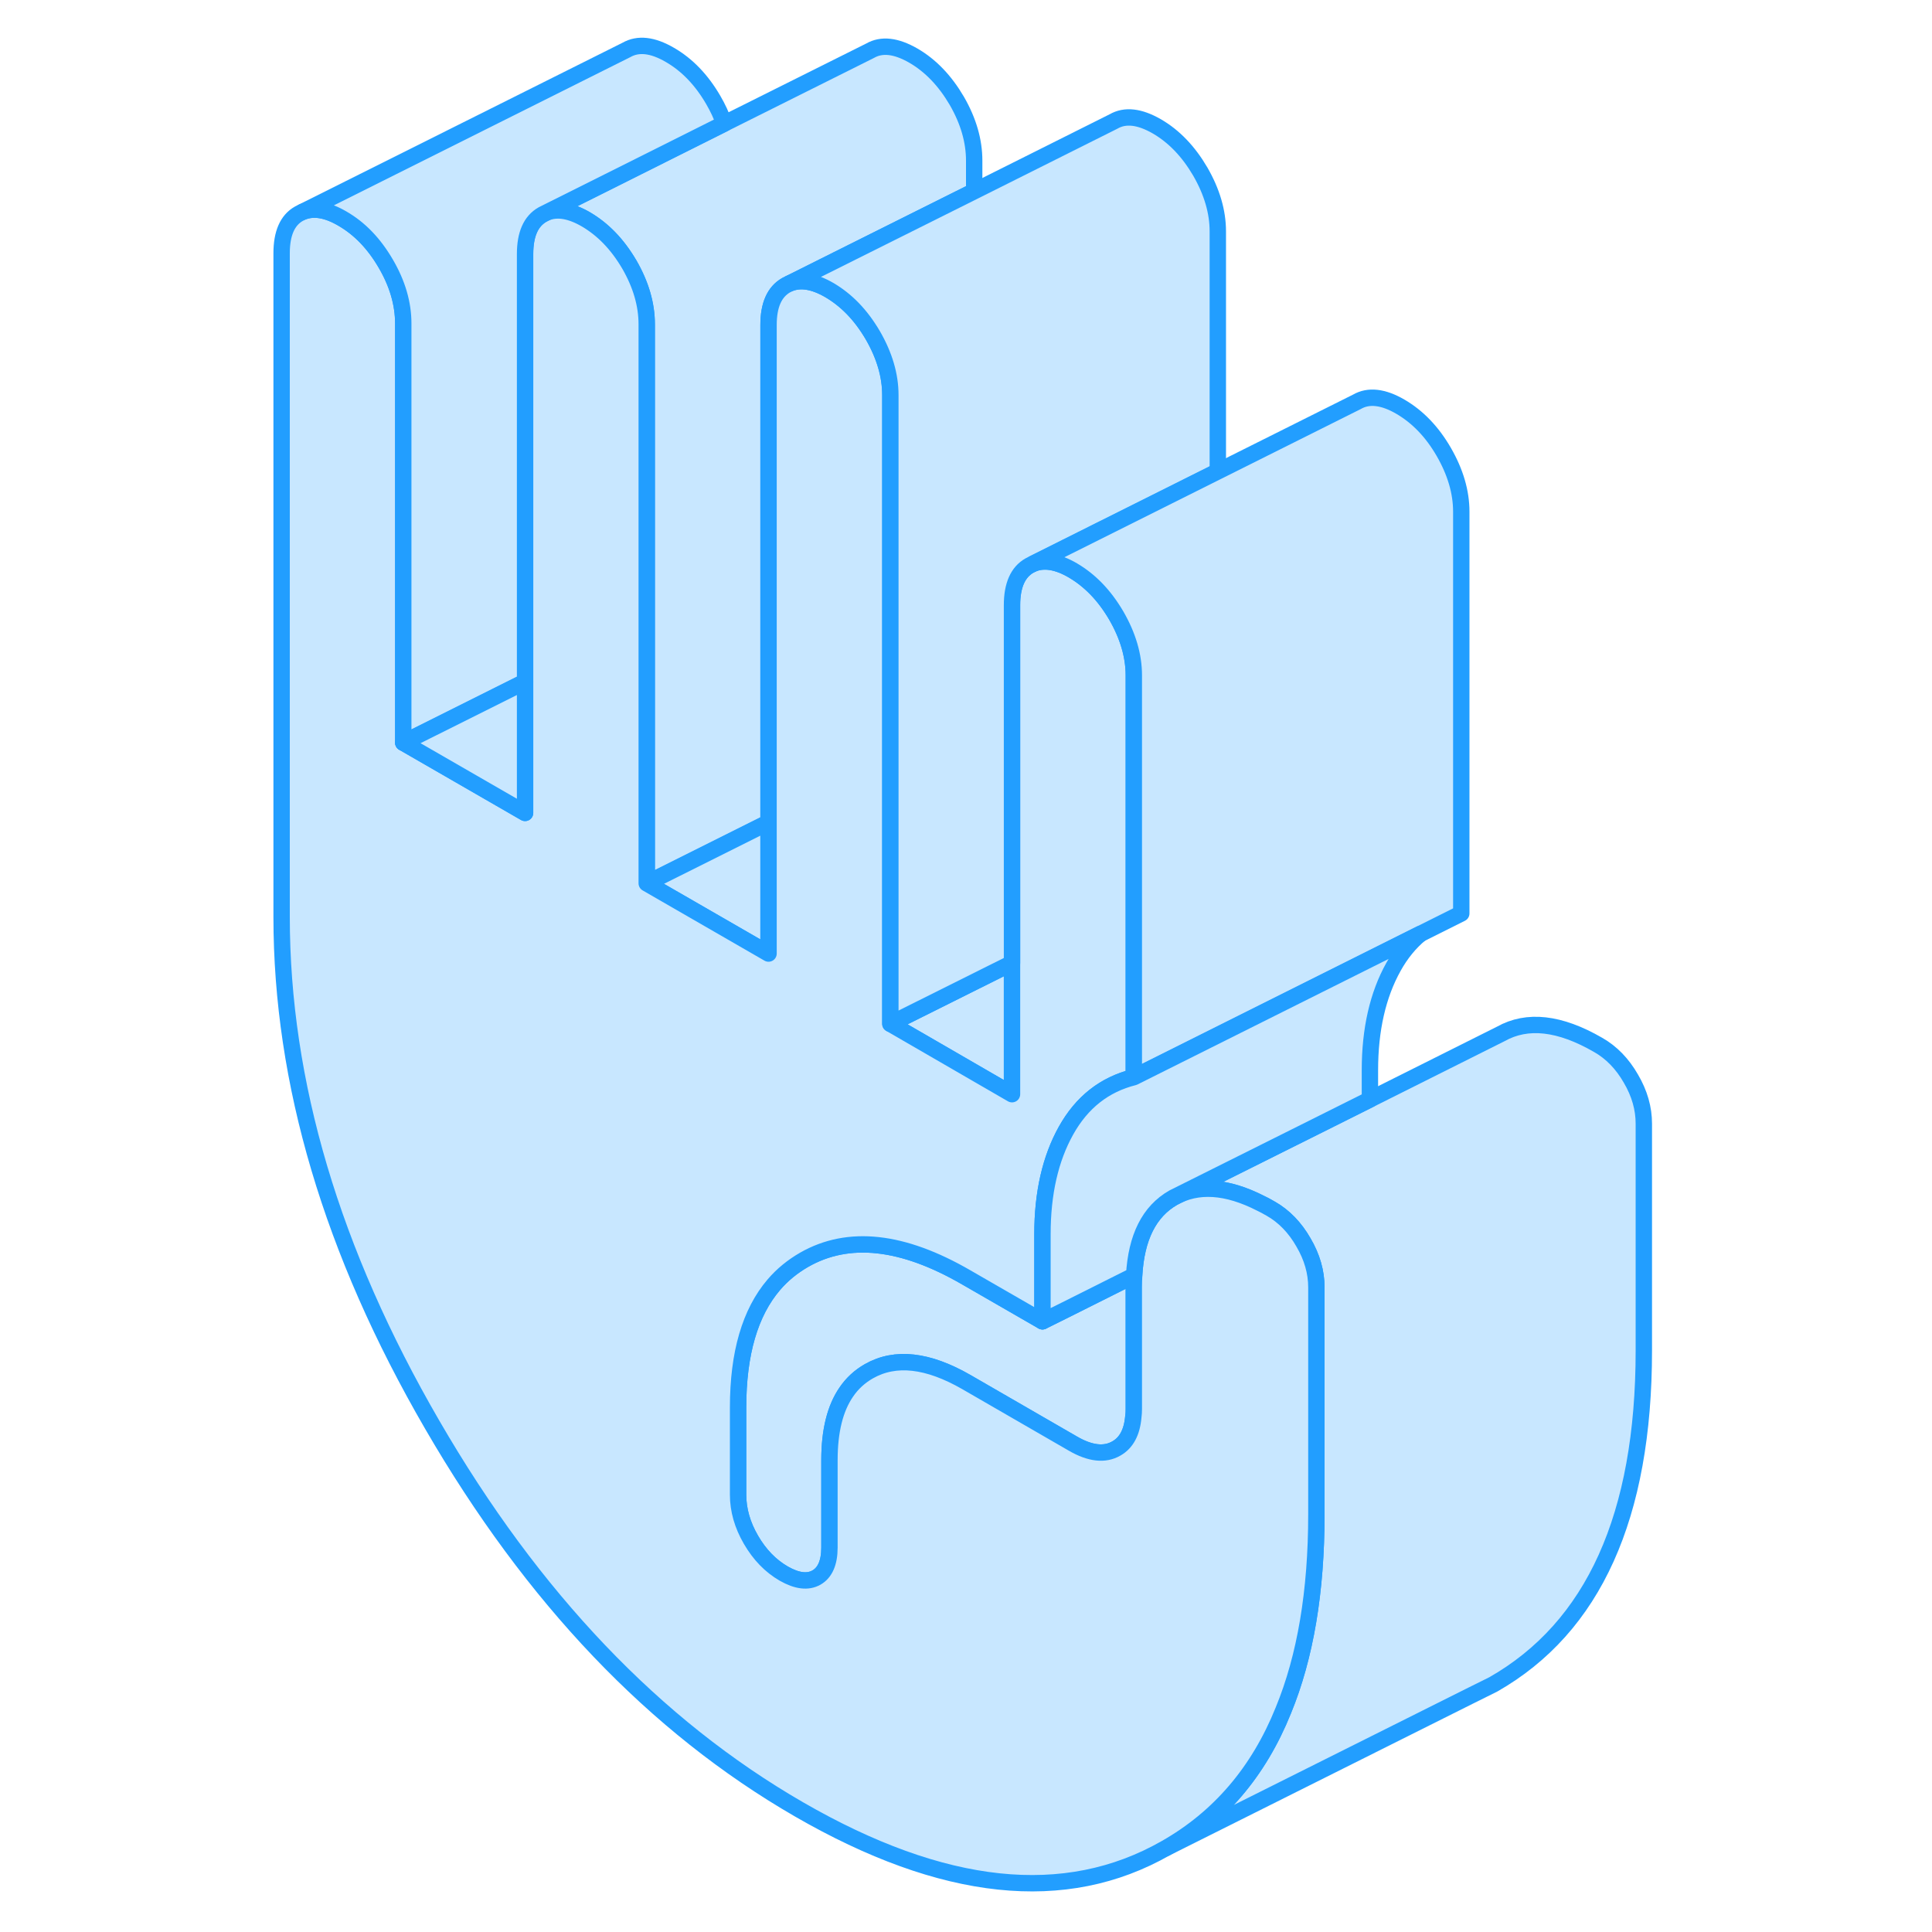 <svg width="48" height="48" viewBox="0 0 88 118" fill="#c8e7ff" xmlns="http://www.w3.org/2000/svg" stroke-width="1px" stroke-linecap="round" stroke-linejoin="round"><path d="M44.5 9.81V11.68L37.07 15.39L33.23 17.31L33.01 17.42C32.3 17.83 31.94 18.63 31.94 19.84V50.23L24.5 53.95V19.81C24.5 18.61 24.15 17.39 23.44 16.16C23.07 15.53 22.66 14.98 22.2 14.51C21.77 14.07 21.3 13.7 20.79 13.4C19.84 12.85 19.03 12.72 18.36 12.99L22.2 11.07L29.23 7.55L38.14 3.1C38.85 2.69 39.73 2.79 40.79 3.4C41.84 4.01 42.72 4.93 43.44 6.16C44.15 7.39 44.5 8.61 44.5 9.81Z" stroke="#229EFF" stroke-linejoin="round"/><path d="M31.94 50.23V58.24L24.5 53.95L31.94 50.23Z" stroke="#229EFF" stroke-linejoin="round"/><path d="M46.81 58.82V66.83L39.38 62.53L46.81 58.82Z" stroke="#229EFF" stroke-linejoin="round"/><path d="M54.27 77.9C54.27 78.12 54.25 78.35 54.25 78.59V86.05C54.25 86.22 54.25 86.38 54.22 86.53C54.14 87.48 53.79 88.13 53.18 88.47C52.47 88.88 51.58 88.78 50.53 88.17L44.02 84.41C41.67 83.06 39.69 82.83 38.07 83.75C37.51 84.07 37.05 84.49 36.69 85.02C36 86.02 35.66 87.41 35.66 89.18V94.52C35.66 95.44 35.39 96.05 34.87 96.35C34.34 96.65 33.68 96.57 32.87 96.11C32.06 95.64 31.4 94.96 30.87 94.05C30.34 93.14 30.08 92.22 30.08 91.3V85.96C30.08 82.66 30.81 80.17 32.26 78.47C32.79 77.85 33.41 77.35 34.12 76.94C36.82 75.4 40.12 75.76 44.02 78.02L48.67 80.7L50.08 80L54.27 77.9Z" stroke="#229EFF" stroke-linejoin="round"/><path d="M85.4 68.63V82.49C85.4 92.59 82.33 99.39 76.2 102.88L74.71 103.62L56.2 112.88C59.47 111.02 61.87 108.22 63.38 104.47C64.73 101.19 65.4 97.2 65.4 92.49V78.63C65.4 77.7 65.14 76.78 64.61 75.88C64.09 74.97 63.42 74.28 62.61 73.82C62.58 73.8 62.55 73.79 62.52 73.77C62.35 73.67 62.18 73.58 62.01 73.5C59.92 72.43 58.14 72.32 56.66 73.15L65.37 68.8L68.67 67.15L76.66 63.15C78.28 62.24 80.26 62.46 82.61 63.82C83.42 64.28 84.09 64.97 84.61 65.88C85.14 66.78 85.4 67.7 85.4 68.63Z" stroke="#229EFF" stroke-linejoin="round"/><path d="M65.4 78.63V92.49C65.4 97.2 64.73 101.19 63.38 104.47C61.87 108.22 59.47 111.02 56.2 112.88C50.07 116.38 42.6 115.59 33.8 110.51C25 105.43 17.53 97.6 11.4 87.02C5.26 76.44 2.2 66.1 2.2 56V15.47C2.2 14.26 2.55 13.45 3.26 13.05L3.48 12.94C4.16 12.67 4.97 12.8 5.91 13.35C6.97 13.96 7.85 14.88 8.56 16.1C9.28 17.33 9.63 18.55 9.63 19.76V45.36L17.07 49.65V15.52C17.07 14.31 17.42 13.51 18.14 13.1L18.36 12.99C19.03 12.72 19.84 12.85 20.79 13.4C21.3 13.7 21.77 14.07 22.2 14.51C22.66 14.98 23.07 15.53 23.44 16.16C24.15 17.39 24.5 18.61 24.5 19.81V53.95L31.94 58.24V19.84C31.94 18.63 32.3 17.83 33.01 17.42L33.23 17.31C33.9 17.04 34.71 17.17 35.66 17.72C36.17 18.02 36.64 18.39 37.07 18.83C37.53 19.3 37.94 19.85 38.31 20.48C39.02 21.71 39.38 22.93 39.38 24.13V62.53L46.81 66.83V36.96C46.81 35.75 47.17 34.94 47.88 34.54L48.1 34.43C48.77 34.16 49.59 34.29 50.53 34.84C51.04 35.14 51.51 35.51 51.94 35.95C52.4 36.42 52.81 36.97 53.18 37.6C53.89 38.83 54.25 40.05 54.25 41.25V65.79C52.45 66.24 51.07 67.33 50.11 69.05C49.15 70.77 48.67 72.88 48.67 75.37V80.7L44.02 78.02C40.12 75.76 36.82 75.4 34.12 76.94C33.41 77.35 32.79 77.85 32.26 78.47C30.81 80.17 30.08 82.66 30.08 85.96V91.3C30.08 92.22 30.34 93.14 30.87 94.05C31.4 94.96 32.06 95.64 32.87 96.11C33.68 96.57 34.34 96.65 34.87 96.35C35.39 96.05 35.66 95.44 35.66 94.52V89.18C35.66 87.41 36 86.02 36.69 85.02C37.05 84.49 37.51 84.07 38.07 83.75C39.69 82.83 41.67 83.06 44.02 84.41L50.53 88.17C51.58 88.78 52.47 88.88 53.18 88.47C53.79 88.13 54.14 87.48 54.22 86.53C54.24 86.38 54.25 86.22 54.25 86.05V78.59C54.25 78.35 54.26 78.12 54.27 77.9C54.4 75.57 55.19 73.99 56.66 73.15C58.14 72.32 59.92 72.43 62.01 73.5C62.18 73.58 62.35 73.67 62.52 73.77C62.55 73.79 62.58 73.8 62.61 73.82C63.42 74.28 64.09 74.97 64.61 75.88C65.14 76.78 65.4 77.7 65.4 78.63Z" stroke="#229EFF" stroke-linejoin="round"/><path d="M59.38 14.13V28.79L51.94 32.51L48.1 34.43L47.88 34.54C47.17 34.94 46.81 35.75 46.81 36.96V58.82L39.38 62.53V24.13C39.38 22.93 39.02 21.71 38.31 20.48C37.94 19.85 37.53 19.3 37.07 18.83C36.64 18.39 36.17 18.02 35.66 17.72C34.71 17.17 33.9 17.04 33.23 17.31L37.07 15.39L44.5 11.68L53.01 7.42C53.72 7.01 54.6 7.11 55.66 7.72C56.71 8.33 57.59 9.25 58.31 10.48C59.02 11.71 59.38 12.93 59.38 14.13Z" stroke="#229EFF" stroke-linejoin="round"/><path d="M29.23 7.55L22.2 11.07L18.36 12.99L18.14 13.1C17.42 13.51 17.07 14.31 17.07 15.52V41.64L9.63 45.36V19.76C9.63 18.55 9.28 17.33 8.56 16.1C7.85 14.88 6.97 13.96 5.91 13.35C4.97 12.8 4.16 12.67 3.48 12.94L23.26 3.05C23.98 2.64 24.86 2.74 25.91 3.35C26.97 3.96 27.85 4.88 28.56 6.1C28.84 6.58 29.07 7.07 29.23 7.55Z" stroke="#229EFF" stroke-linejoin="round"/><path d="M17.07 41.64V49.65L9.63 45.36L17.07 41.64Z" stroke="#229EFF" stroke-linejoin="round"/><path d="M74.25 31.25V55.79L54.25 65.79V41.25C54.25 40.05 53.89 38.83 53.18 37.6C52.81 36.97 52.4 36.42 51.94 35.95C51.51 35.51 51.04 35.14 50.53 34.84C49.59 34.29 48.77 34.16 48.1 34.43L51.94 32.51L59.38 28.79L67.88 24.54C68.59 24.13 69.48 24.23 70.53 24.84C71.58 25.45 72.47 26.37 73.18 27.6C73.89 28.83 74.25 30.05 74.25 31.25Z" stroke="#229EFF" stroke-linejoin="round"/><path d="M71.75 57.04C71.11 57.57 70.56 58.24 70.11 59.05C69.15 60.77 68.67 62.88 68.67 65.37V67.15L65.37 68.8L56.66 73.15C55.19 73.99 54.4 75.57 54.27 77.9L50.08 80L48.67 80.7V75.37C48.67 72.88 49.15 70.77 50.11 69.05C51.07 67.33 52.45 66.24 54.25 65.79L71.75 57.04Z" stroke="#229EFF" stroke-linejoin="round"/></svg>